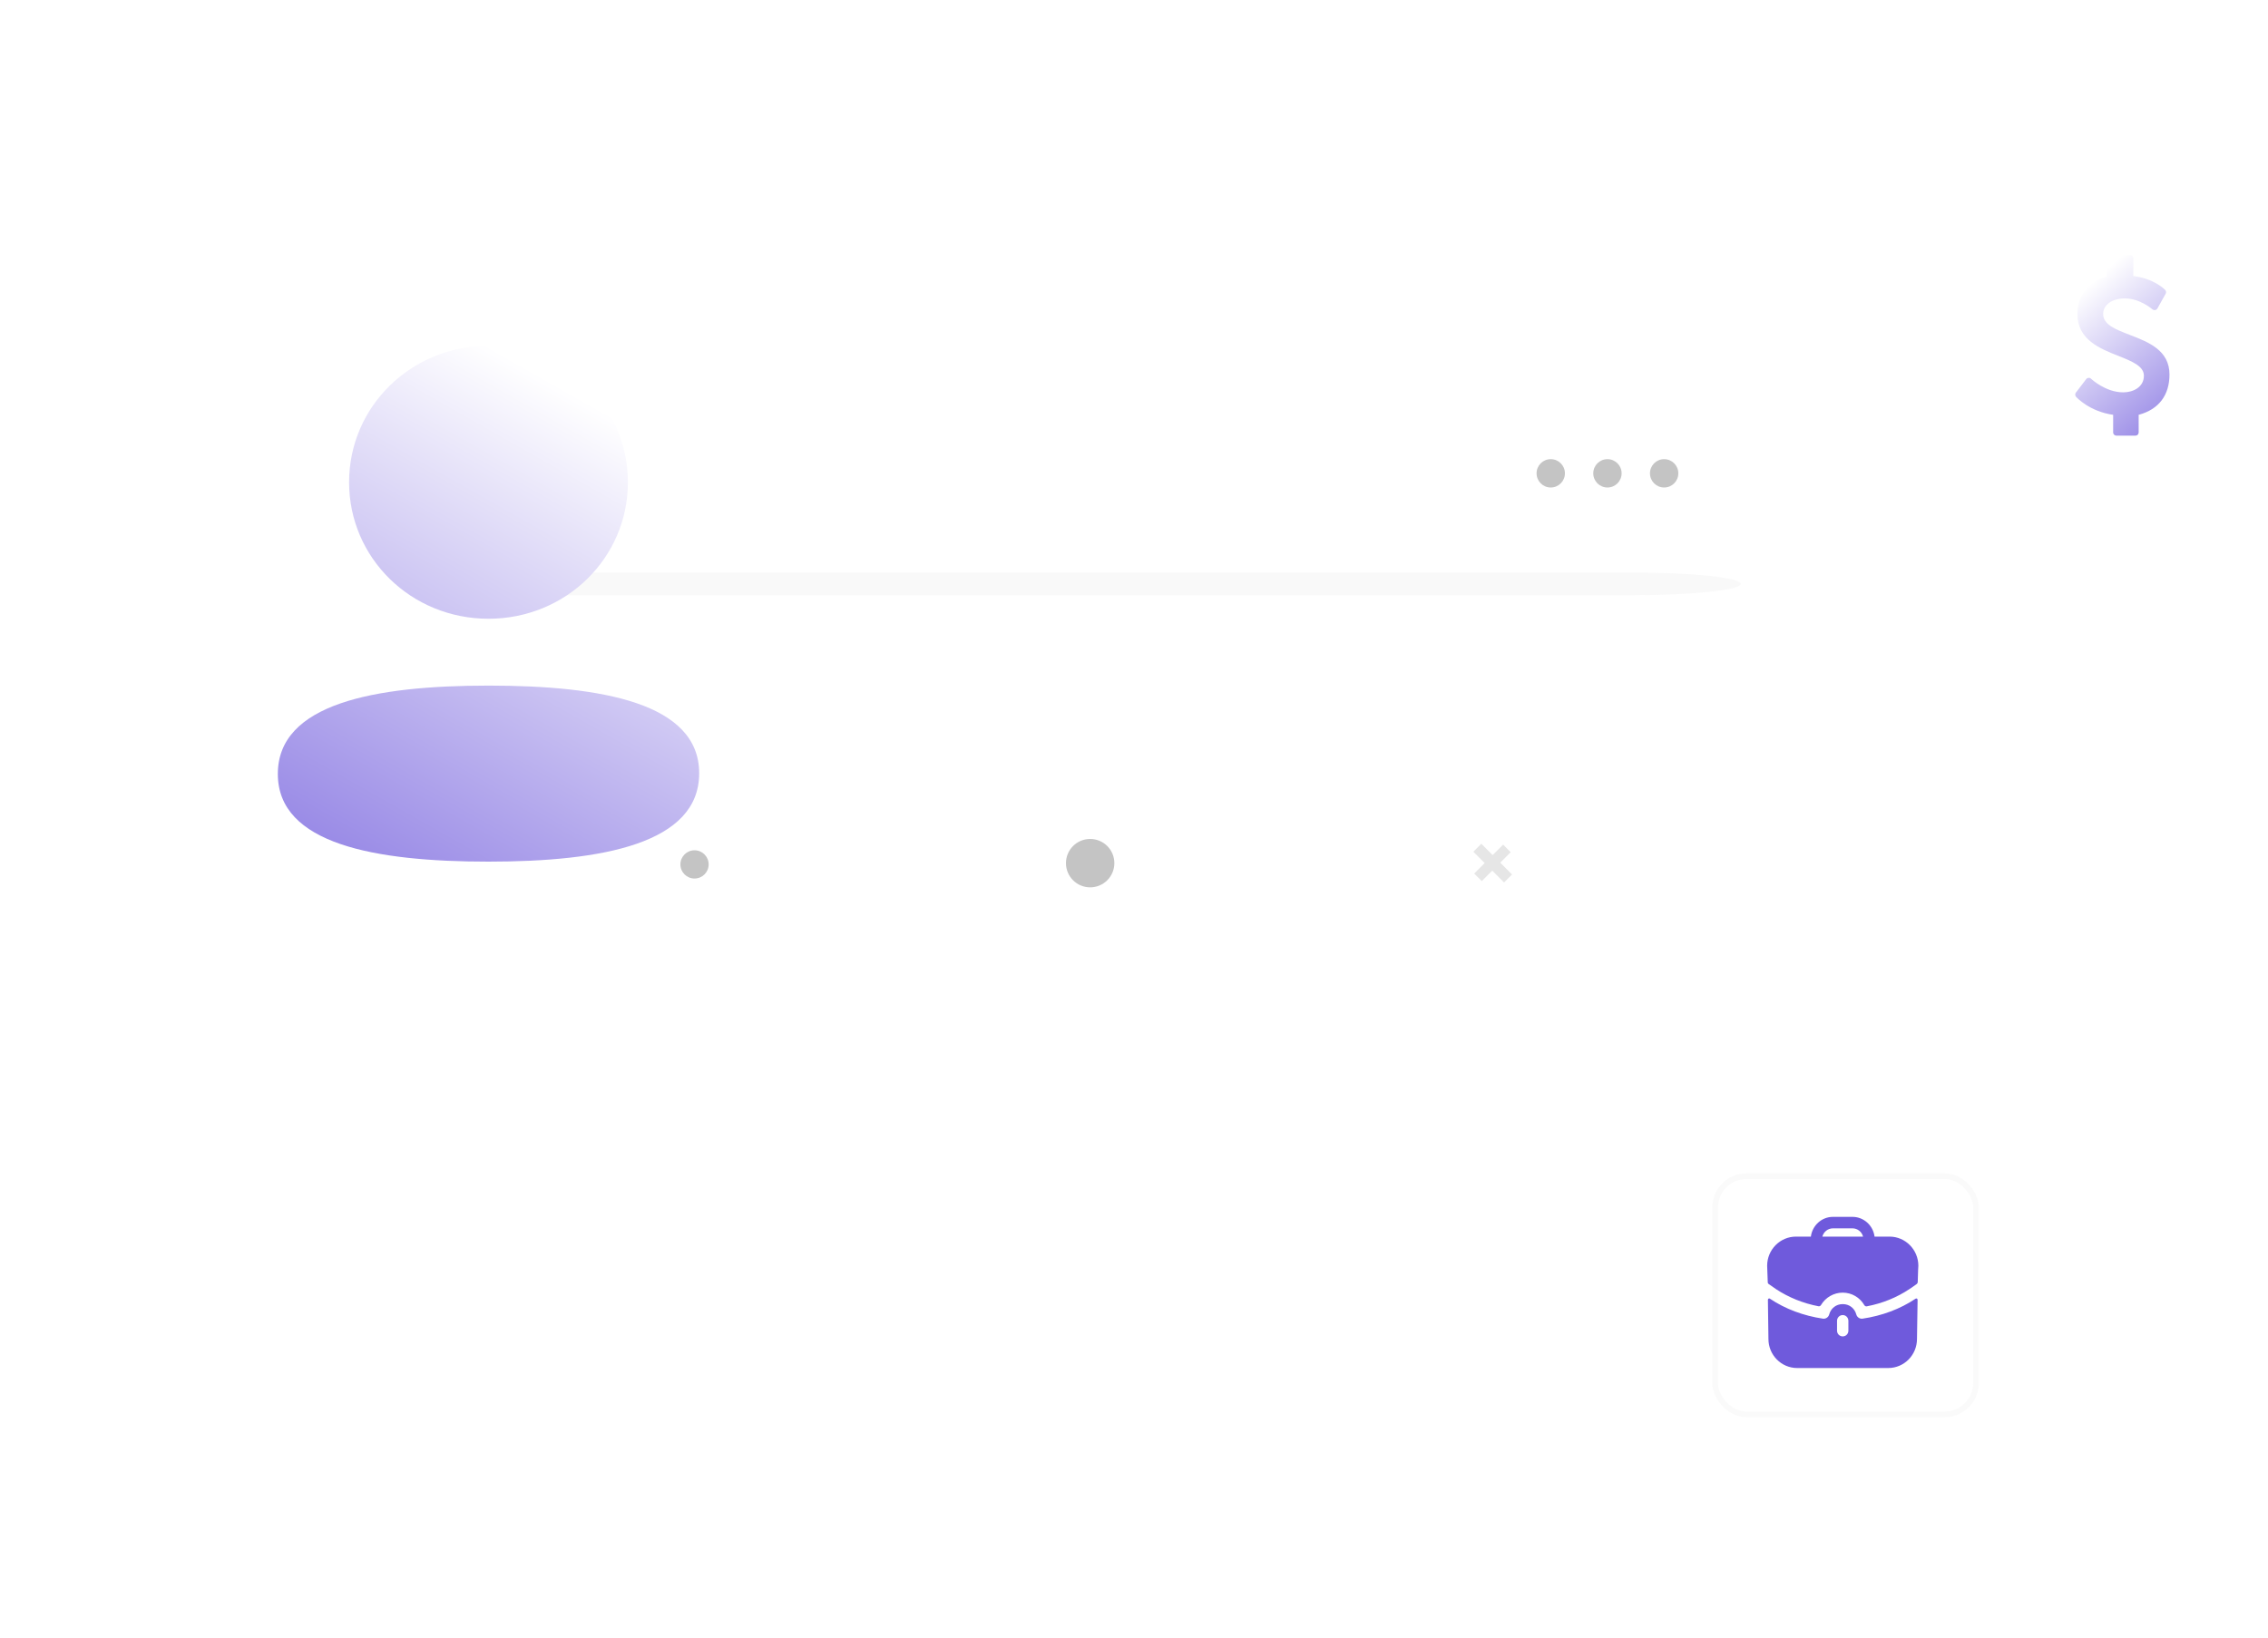 <svg width="400" height="289" viewBox="0 0 400 289" fill="none" xmlns="http://www.w3.org/2000/svg">
<g filter="url(#filter0_b_1951_12068)">
<rect x="70" y="244" width="176" height="246" rx="5" transform="rotate(-90 70 244)" fill="white" fill-opacity="0.03"/>
</g>
<path d="M307 103C307 101.904 298.526 101 287.99 101H98.01C87.589 101 79 101.892 79 103C79 104.096 87.474 105 98.01 105H287.99C298.411 105 307 104.096 307 103Z" fill="#C4C4C4" fill-opacity="0.1"/>
<circle cx="273.5" cy="83.5" r="2.5" fill="#C4C4C4"/>
<circle cx="283.5" cy="83.5" r="2.5" fill="#C4C4C4"/>
<circle cx="293.5" cy="83.5" r="2.5" fill="#C4C4C4"/>
<g filter="url(#filter1_b_1951_12068)">
<rect x="92" y="123" width="61" height="56" rx="14" fill="white" fill-opacity="0.03"/>
</g>
<g filter="url(#filter2_b_1951_12068)">
<rect x="162" y="123" width="61" height="56" rx="14" fill="white" fill-opacity="0.03"/>
</g>
<g filter="url(#filter3_b_1951_12068)">
<rect x="92" y="188" width="199" height="31" rx="14" fill="white" fill-opacity="0.03"/>
</g>
<g filter="url(#filter4_b_1951_12068)">
<rect x="233" y="123" width="61" height="56" rx="14" fill="white" fill-opacity="0.03"/>
</g>
<g filter="url(#filter5_b_1951_12068)">
<path fill-rule="evenodd" clip-rule="evenodd" d="M61.569 85.077C61.569 98.443 72.507 109.154 86.155 109.154C99.798 109.154 110.741 98.443 110.741 85.077C110.741 71.711 99.798 61 86.155 61C72.507 61 61.569 71.711 61.569 85.077ZM123.312 136.415C123.312 124.042 106.195 120.947 86.156 120.947C66.007 120.947 49 124.149 49 136.532C49 148.904 66.116 152 86.156 152C106.304 152 123.312 148.798 123.312 136.415Z" fill="url(#paint0_linear_1951_12068)"/>
</g>
<g filter="url(#filter6_b_1951_12068)">
<rect x="349" y="34" width="51" height="53" rx="25" fill="white" fill-opacity="0.03"/>
</g>
<g filter="url(#filter7_b_1951_12068)">
<rect y="244" width="49" height="45" rx="6" fill="white" fill-opacity="0.03"/>
</g>
<g filter="url(#filter8_b_1951_12068)">
<rect x="168" width="37" height="34" rx="6" fill="white" fill-opacity="0.03"/>
</g>
<g filter="url(#filter9_b_1951_12068)">
<rect x="302" y="207" width="47" height="43" rx="6" fill="white" fill-opacity="0.03"/>
<rect x="302.5" y="207.5" width="46" height="42" rx="5.5" stroke="#E5E5E5" stroke-opacity="0.19"/>
</g>
<path fill-rule="evenodd" clip-rule="evenodd" d="M323.272 216.692C322.379 216.692 321.618 217.313 321.405 218.15H328.582C328.368 217.313 327.608 216.692 326.714 216.692H323.272ZM330.609 218.15H333.251C336.052 218.15 338.333 220.459 338.333 223.294C338.333 223.294 338.253 224.495 338.226 226.166C338.224 226.299 338.16 226.428 338.054 226.507C337.413 226.981 336.826 227.372 336.772 227.399C334.558 228.884 331.985 229.929 329.243 230.449C329.065 230.484 328.888 230.391 328.798 230.232C328.029 228.901 326.594 228.034 324.993 228.034C323.403 228.034 321.954 228.891 321.163 230.224C321.071 230.38 320.898 230.471 320.72 230.437C318.002 229.916 315.428 228.872 313.227 227.413L311.947 226.521C311.84 226.454 311.773 226.332 311.773 226.197C311.733 225.509 311.667 223.294 311.667 223.294C311.667 220.459 313.948 218.15 316.749 218.15H319.377C319.63 216.192 321.271 214.667 323.272 214.667H326.714C328.715 214.667 330.356 216.192 330.609 218.15ZM337.88 229.087L337.826 229.114C335.132 230.923 331.89 232.125 328.488 232.625C328.008 232.692 327.528 232.381 327.394 231.895C327.101 230.788 326.154 230.059 325.02 230.059H325.007H324.98C323.846 230.059 322.899 230.788 322.605 231.895C322.472 232.381 321.992 232.692 321.511 232.625C318.11 232.125 314.868 230.923 312.173 229.114C312.16 229.1 312.027 229.019 311.92 229.087C311.8 229.154 311.8 229.317 311.8 229.317L311.893 236.203C311.893 239.038 314.161 241.333 316.962 241.333H333.024C335.825 241.333 338.093 239.038 338.093 236.203L338.2 229.317C338.2 229.317 338.2 229.154 338.08 229.087C338.013 229.046 337.933 229.06 337.88 229.087ZM325.994 234.744C325.994 235.311 325.553 235.757 324.993 235.757C324.446 235.757 323.993 235.311 323.993 234.744V233.003C323.993 232.449 324.446 231.99 324.993 231.99C325.553 231.99 325.994 232.449 325.994 233.003V234.744Z" fill="#6F5ADC"/>
<path fill-rule="evenodd" clip-rule="evenodd" d="M382.625 66.065C382.625 69.69 380.757 72.223 377.189 73.177V76.286C377.189 76.605 376.943 76.854 376.62 76.854H373.263C372.957 76.854 372.689 76.609 372.689 76.286V73.177C368.517 72.588 366.235 70.103 366.144 69.996C365.967 69.781 365.95 69.48 366.11 69.265L367.948 66.865C368.129 66.616 368.573 66.569 368.785 66.814C368.819 66.831 371.317 69.213 374.475 69.213C376.223 69.213 378.112 68.288 378.112 66.28C378.112 64.573 376.007 63.739 373.6 62.776C370.39 61.516 366.394 59.916 366.394 55.453C366.394 52.181 368.176 49.726 371.524 48.78V45.581C371.524 45.258 371.792 45.009 372.094 45.009L375.67 45C375.99 45 376.24 45.249 376.24 45.572V48.698C379.86 49.106 381.788 51.063 381.857 51.136C382.039 51.33 382.073 51.596 381.948 51.811L380.503 54.404C380.317 54.744 379.907 54.787 379.61 54.567C379.592 54.55 377.435 52.645 374.76 52.645C372.495 52.645 370.925 53.768 370.925 55.384C370.925 57.268 373.099 58.106 375.632 59.082C378.915 60.342 382.625 61.783 382.625 66.07V66.065Z" fill="url(#paint1_linear_1951_12068)"/>
<circle cx="192.268" cy="152.268" r="4.268" fill="#C4C4C4"/>
<circle cx="122.491" cy="152.491" r="2.491" fill="#C4C4C4"/>
<path d="M263.256 150.846L265.102 149L266.437 150.334L264.591 152.18L266.677 154.266L265.271 155.673L263.185 153.586L261.334 155.437L259.999 154.103L261.85 152.252L259.851 150.253L261.257 148.846L263.256 150.846Z" fill="#E6E6E6"/>
<defs>
<filter id="filter0_b_1951_12068" x="14" y="12" width="358" height="288" filterUnits="userSpaceOnUse" color-interpolation-filters="sRGB">
<feFlood flood-opacity="0" result="BackgroundImageFix"/>
<feGaussianBlur in="BackgroundImage" stdDeviation="28"/>
<feComposite in2="SourceAlpha" operator="in" result="effect1_backgroundBlur_1951_12068"/>
<feBlend mode="normal" in="SourceGraphic" in2="effect1_backgroundBlur_1951_12068" result="shape"/>
</filter>
<filter id="filter1_b_1951_12068" x="36" y="67" width="173" height="168" filterUnits="userSpaceOnUse" color-interpolation-filters="sRGB">
<feFlood flood-opacity="0" result="BackgroundImageFix"/>
<feGaussianBlur in="BackgroundImage" stdDeviation="28"/>
<feComposite in2="SourceAlpha" operator="in" result="effect1_backgroundBlur_1951_12068"/>
<feBlend mode="normal" in="SourceGraphic" in2="effect1_backgroundBlur_1951_12068" result="shape"/>
</filter>
<filter id="filter2_b_1951_12068" x="106" y="67" width="173" height="168" filterUnits="userSpaceOnUse" color-interpolation-filters="sRGB">
<feFlood flood-opacity="0" result="BackgroundImageFix"/>
<feGaussianBlur in="BackgroundImage" stdDeviation="28"/>
<feComposite in2="SourceAlpha" operator="in" result="effect1_backgroundBlur_1951_12068"/>
<feBlend mode="normal" in="SourceGraphic" in2="effect1_backgroundBlur_1951_12068" result="shape"/>
</filter>
<filter id="filter3_b_1951_12068" x="36" y="132" width="311" height="143" filterUnits="userSpaceOnUse" color-interpolation-filters="sRGB">
<feFlood flood-opacity="0" result="BackgroundImageFix"/>
<feGaussianBlur in="BackgroundImage" stdDeviation="28"/>
<feComposite in2="SourceAlpha" operator="in" result="effect1_backgroundBlur_1951_12068"/>
<feBlend mode="normal" in="SourceGraphic" in2="effect1_backgroundBlur_1951_12068" result="shape"/>
</filter>
<filter id="filter4_b_1951_12068" x="177" y="67" width="173" height="168" filterUnits="userSpaceOnUse" color-interpolation-filters="sRGB">
<feFlood flood-opacity="0" result="BackgroundImageFix"/>
<feGaussianBlur in="BackgroundImage" stdDeviation="28"/>
<feComposite in2="SourceAlpha" operator="in" result="effect1_backgroundBlur_1951_12068"/>
<feBlend mode="normal" in="SourceGraphic" in2="effect1_backgroundBlur_1951_12068" result="shape"/>
</filter>
<filter id="filter5_b_1951_12068" x="36" y="48" width="100.312" height="117" filterUnits="userSpaceOnUse" color-interpolation-filters="sRGB">
<feFlood flood-opacity="0" result="BackgroundImageFix"/>
<feGaussianBlur in="BackgroundImage" stdDeviation="6.5"/>
<feComposite in2="SourceAlpha" operator="in" result="effect1_backgroundBlur_1951_12068"/>
<feBlend mode="normal" in="SourceGraphic" in2="effect1_backgroundBlur_1951_12068" result="shape"/>
</filter>
<filter id="filter6_b_1951_12068" x="293" y="-22" width="163" height="165" filterUnits="userSpaceOnUse" color-interpolation-filters="sRGB">
<feFlood flood-opacity="0" result="BackgroundImageFix"/>
<feGaussianBlur in="BackgroundImage" stdDeviation="28"/>
<feComposite in2="SourceAlpha" operator="in" result="effect1_backgroundBlur_1951_12068"/>
<feBlend mode="normal" in="SourceGraphic" in2="effect1_backgroundBlur_1951_12068" result="shape"/>
</filter>
<filter id="filter7_b_1951_12068" x="-56" y="188" width="161" height="157" filterUnits="userSpaceOnUse" color-interpolation-filters="sRGB">
<feFlood flood-opacity="0" result="BackgroundImageFix"/>
<feGaussianBlur in="BackgroundImage" stdDeviation="28"/>
<feComposite in2="SourceAlpha" operator="in" result="effect1_backgroundBlur_1951_12068"/>
<feBlend mode="normal" in="SourceGraphic" in2="effect1_backgroundBlur_1951_12068" result="shape"/>
</filter>
<filter id="filter8_b_1951_12068" x="112" y="-56" width="149" height="146" filterUnits="userSpaceOnUse" color-interpolation-filters="sRGB">
<feFlood flood-opacity="0" result="BackgroundImageFix"/>
<feGaussianBlur in="BackgroundImage" stdDeviation="28"/>
<feComposite in2="SourceAlpha" operator="in" result="effect1_backgroundBlur_1951_12068"/>
<feBlend mode="normal" in="SourceGraphic" in2="effect1_backgroundBlur_1951_12068" result="shape"/>
</filter>
<filter id="filter9_b_1951_12068" x="246" y="151" width="159" height="155" filterUnits="userSpaceOnUse" color-interpolation-filters="sRGB">
<feFlood flood-opacity="0" result="BackgroundImageFix"/>
<feGaussianBlur in="BackgroundImage" stdDeviation="28"/>
<feComposite in2="SourceAlpha" operator="in" result="effect1_backgroundBlur_1951_12068"/>
<feBlend mode="normal" in="SourceGraphic" in2="effect1_backgroundBlur_1951_12068" result="shape"/>
</filter>
<linearGradient id="paint0_linear_1951_12068" x1="86.156" y1="61" x2="22.906" y2="172.446" gradientUnits="userSpaceOnUse">
<stop stop-color="white"/>
<stop offset="1" stop-color="#6F5ADC"/>
</linearGradient>
<linearGradient id="paint1_linear_1951_12068" x1="374.313" y1="45" x2="399.92" y2="73.838" gradientUnits="userSpaceOnUse">
<stop stop-color="white"/>
<stop offset="1" stop-color="#6F5ADC"/>
</linearGradient>
</defs>
</svg>
